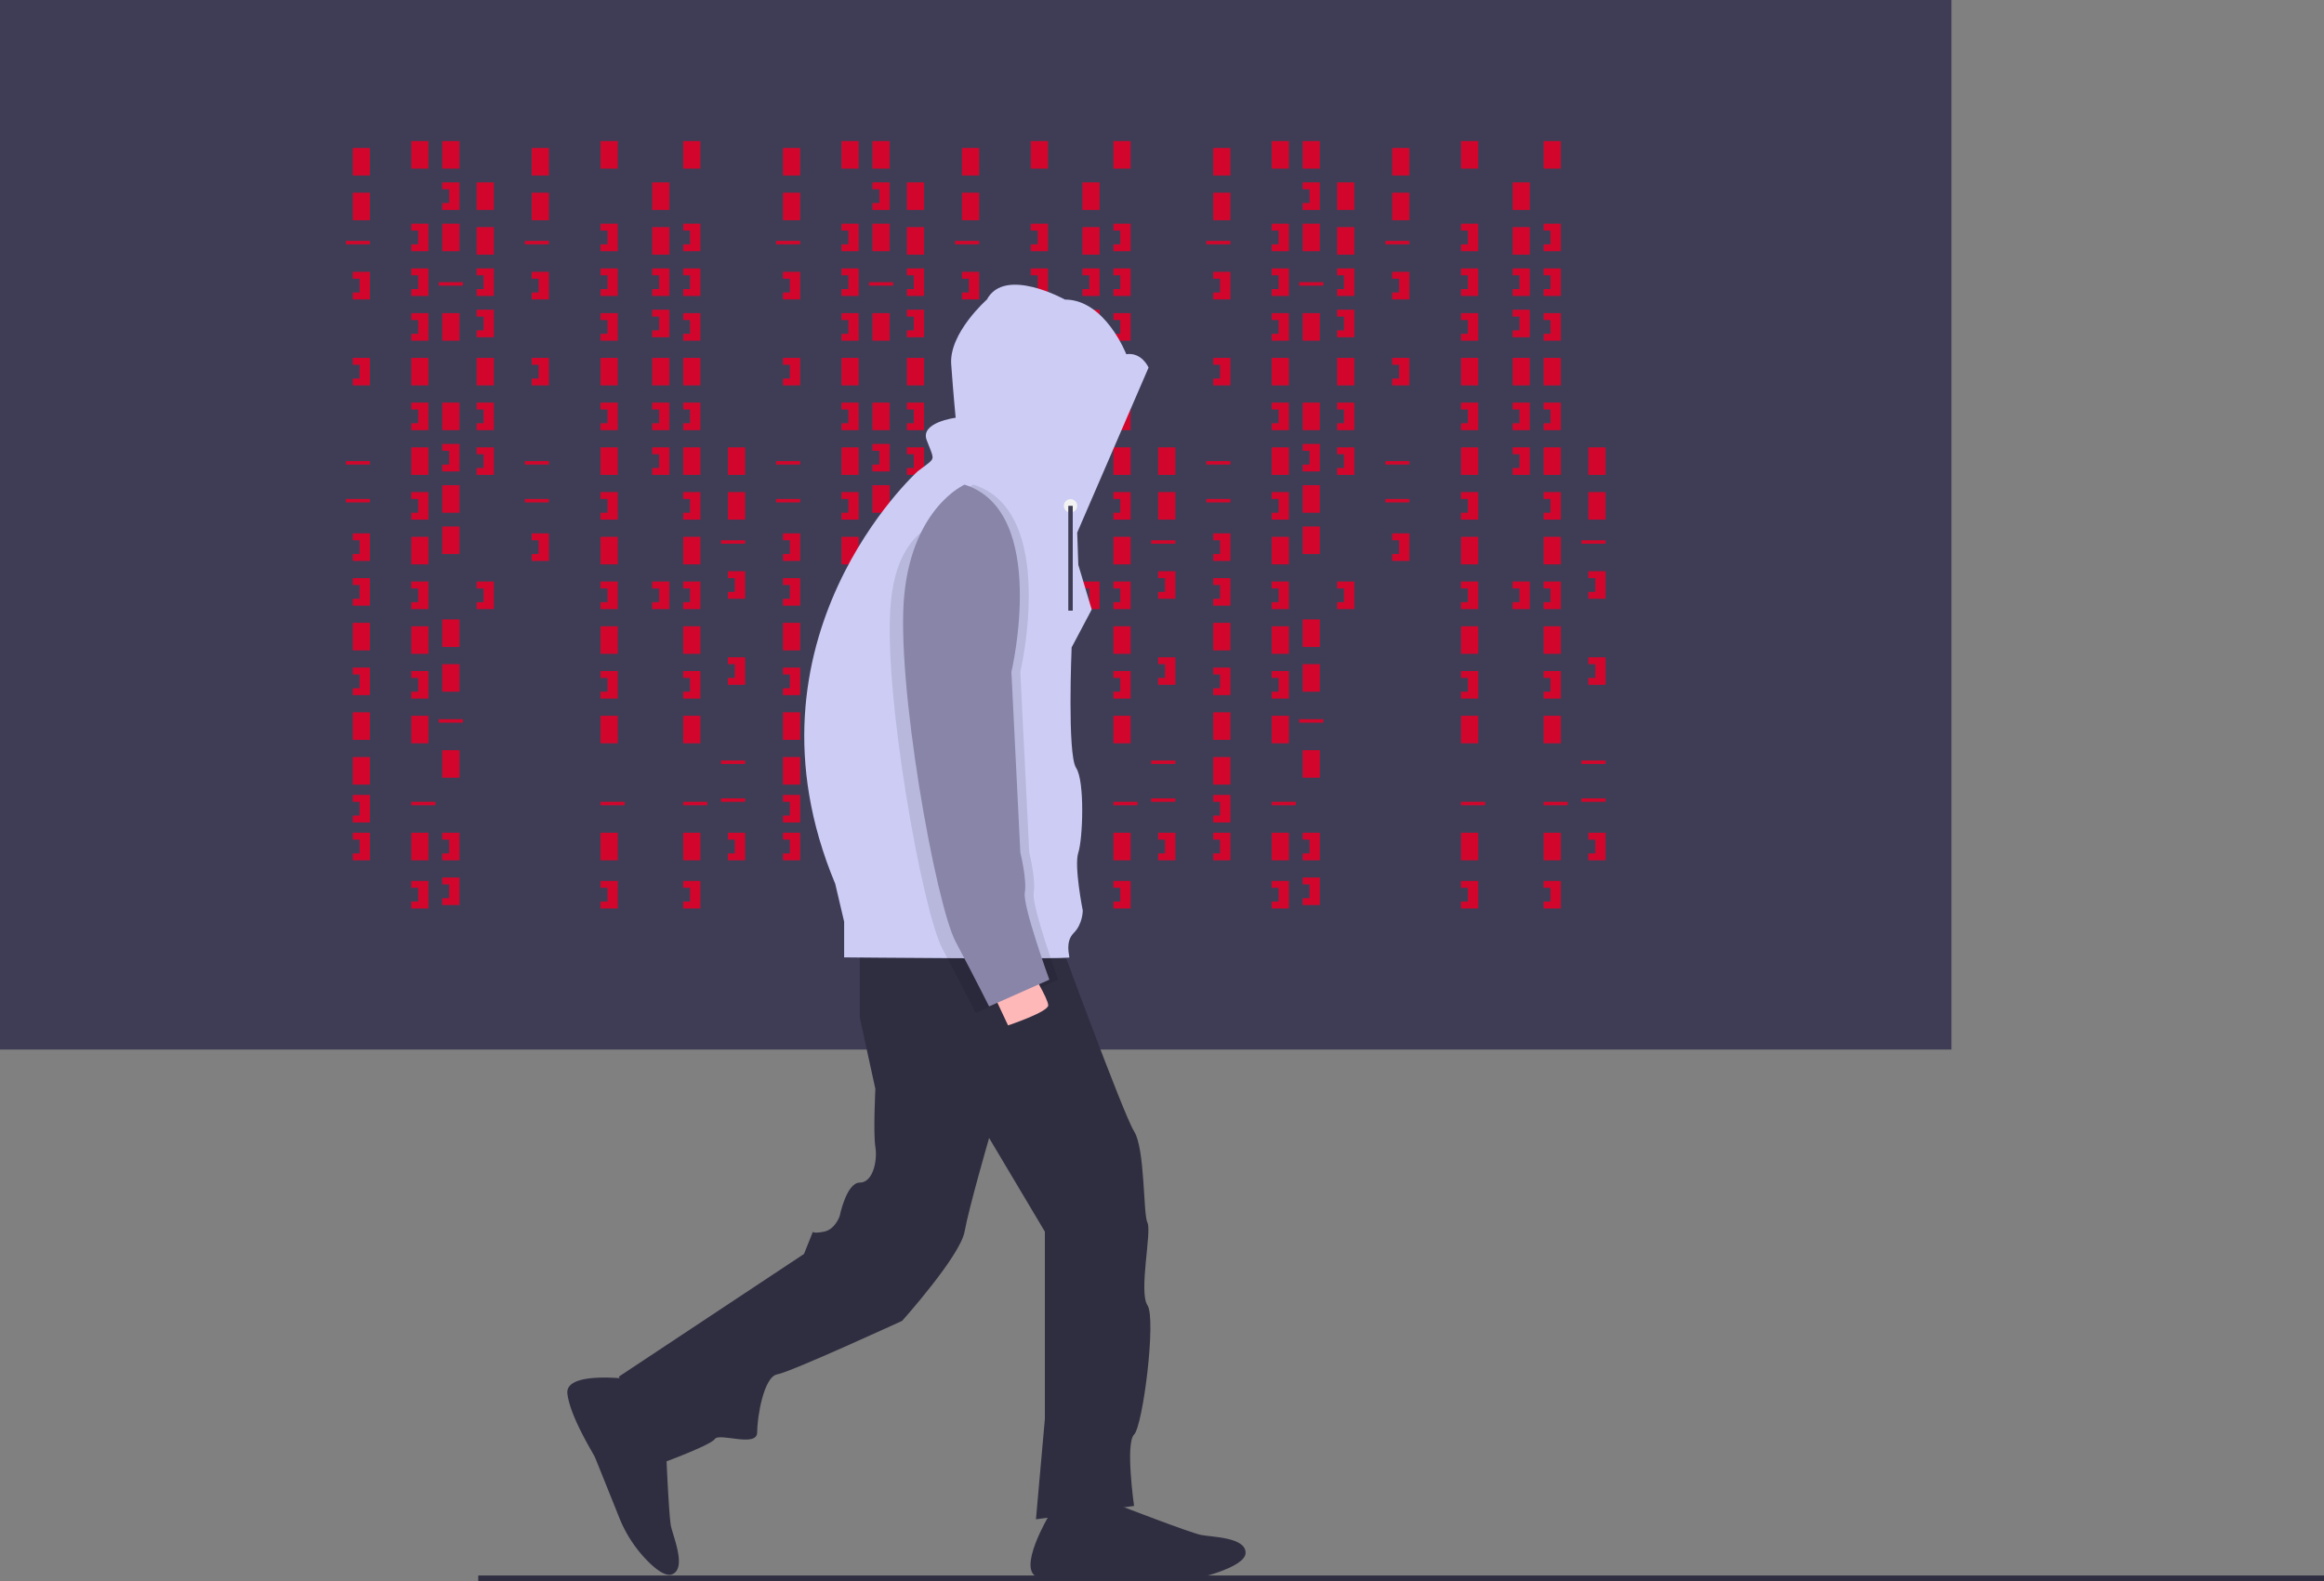 <svg data-name="Layer 1" xmlns="http://www.w3.org/2000/svg" width="1042.039" height="709.089" viewBox="0 0 1042.039 709.089" xmlns:xlink="http://www.w3.org/1999/xlink"><rect x="0" y="0" width="1042.039" height="709.089" fill="#808080" stroke="none"/><title>hacker_mind</title><rect width="875" height="470.679" fill="#3f3d56"/><rect x="158.179" y="66.358" width="7.716" height="12.346" fill="#d2062c"/><rect x="184.414" y="63.272" width="7.716" height="12.346" fill="#d2062c"/><rect x="198.302" y="63.272" width="7.716" height="12.346" fill="#d2062c"/><rect x="198.302" y="100.309" width="7.716" height="12.346" fill="#d2062c"/><rect x="213.735" y="81.79" width="7.716" height="12.346" fill="#d2062c"/><rect x="213.735" y="101.852" width="7.716" height="12.346" fill="#d2062c"/><rect x="198.302" y="140.432" width="7.716" height="12.346" fill="#d2062c"/><rect x="213.735" y="160.494" width="7.716" height="12.346" fill="#d2062c"/><rect x="198.302" y="236.111" width="7.716" height="12.346" fill="#d2062c"/><rect x="184.414" y="160.494" width="7.716" height="12.346" fill="#d2062c"/><rect x="158.179" y="86.42" width="7.716" height="12.346" fill="#d2062c"/><rect x="158.179" y="279.321" width="7.716" height="12.346" fill="#d2062c"/><rect x="158.179" y="319.444" width="7.716" height="12.346" fill="#d2062c"/><rect x="158.179" y="339.506" width="7.716" height="12.346" fill="#d2062c"/><rect x="155.093" y="108.025" width="10.802" height="1.543" fill="#d2062c"/><rect x="196.759" y="126.543" width="10.802" height="1.543" fill="#d2062c"/><rect x="155.093" y="206.79" width="10.802" height="1.543" fill="#d2062c"/><rect x="155.093" y="223.765" width="10.802" height="1.543" fill="#d2062c"/><rect x="196.759" y="322.531" width="10.802" height="1.543" fill="#d2062c"/><rect x="184.414" y="359.568" width="10.802" height="1.543" fill="#d2062c"/><polygon points="158.179 121.914 158.179 125 161.265 125 161.265 131.173 158.179 131.173 158.179 134.259 165.895 134.259 165.895 121.914 158.179 121.914" fill="#d2062c"/><polygon points="184.414 100.309 184.414 103.395 187.5 103.395 187.5 109.568 184.414 109.568 184.414 112.654 192.13 112.654 192.13 100.309 184.414 100.309" fill="#d2062c"/><polygon points="213.735 120.37 213.735 123.457 216.821 123.457 216.821 129.63 213.735 129.63 213.735 132.716 221.451 132.716 221.451 120.37 213.735 120.37" fill="#d2062c"/><polygon points="213.735 180.556 213.735 183.642 216.821 183.642 216.821 189.815 213.735 189.815 213.735 192.901 221.451 192.901 221.451 180.556 213.735 180.556" fill="#d2062c"/><polygon points="213.735 200.617 213.735 203.704 216.821 203.704 216.821 209.877 213.735 209.877 213.735 212.963 221.451 212.963 221.451 200.617 213.735 200.617" fill="#d2062c"/><polygon points="213.735 138.889 213.735 141.975 216.821 141.975 216.821 148.148 213.735 148.148 213.735 151.235 221.451 151.235 221.451 138.889 213.735 138.889" fill="#d2062c"/><polygon points="198.302 81.79 198.302 84.877 201.389 84.877 201.389 91.049 198.302 91.049 198.302 94.136 206.019 94.136 206.019 81.79 198.302 81.79" fill="#d2062c"/><rect x="198.302" y="180.556" width="7.716" height="12.346" fill="#d2062c"/><rect x="198.302" y="217.593" width="7.716" height="12.346" fill="#d2062c"/><polygon points="198.302 199.074 198.302 202.16 201.389 202.16 201.389 208.333 198.302 208.333 198.302 211.42 206.019 211.42 206.019 199.074 198.302 199.074" fill="#d2062c"/><polygon points="184.414 120.37 184.414 123.457 187.5 123.457 187.5 129.63 184.414 129.63 184.414 132.716 192.13 132.716 192.13 120.37 184.414 120.37" fill="#d2062c"/><polygon points="184.414 140.432 184.414 143.519 187.5 143.519 187.5 149.691 184.414 149.691 184.414 152.778 192.13 152.778 192.13 140.432 184.414 140.432" fill="#d2062c"/><rect x="184.414" y="200.617" width="7.716" height="12.346" fill="#d2062c"/><polygon points="184.414 180.556 184.414 183.642 187.5 183.642 187.5 189.815 184.414 189.815 184.414 192.901 192.13 192.901 192.13 180.556 184.414 180.556" fill="#d2062c"/><rect x="184.414" y="240.741" width="7.716" height="12.346" fill="#d2062c"/><polygon points="184.414 220.679 184.414 223.765 187.5 223.765 187.5 229.938 184.414 229.938 184.414 233.025 192.13 233.025 192.13 220.679 184.414 220.679" fill="#d2062c"/><rect x="184.414" y="280.864" width="7.716" height="12.346" fill="#d2062c"/><rect x="198.302" y="277.778" width="7.716" height="12.346" fill="#d2062c"/><polygon points="184.414 260.802 184.414 263.889 187.5 263.889 187.5 270.062 184.414 270.062 184.414 273.148 192.13 273.148 192.13 260.802 184.414 260.802" fill="#d2062c"/><polygon points="213.735 260.802 213.735 263.889 216.821 263.889 216.821 270.062 213.735 270.062 213.735 273.148 221.451 273.148 221.451 260.802 213.735 260.802" fill="#d2062c"/><rect x="292.438" y="81.79" width="7.716" height="12.346" fill="#d2062c"/><rect x="292.438" y="101.852" width="7.716" height="12.346" fill="#d2062c"/><rect x="292.438" y="160.494" width="7.716" height="12.346" fill="#d2062c"/><polygon points="292.438 120.37 292.438 123.457 295.525 123.457 295.525 129.63 292.438 129.63 292.438 132.716 300.154 132.716 300.154 120.37 292.438 120.37" fill="#d2062c"/><polygon points="292.438 180.556 292.438 183.642 295.525 183.642 295.525 189.815 292.438 189.815 292.438 192.901 300.154 192.901 300.154 180.556 292.438 180.556" fill="#d2062c"/><polygon points="292.438 200.617 292.438 203.704 295.525 203.704 295.525 209.877 292.438 209.877 292.438 212.963 300.154 212.963 300.154 200.617 292.438 200.617" fill="#d2062c"/><polygon points="292.438 138.889 292.438 141.975 295.525 141.975 295.525 148.148 292.438 148.148 292.438 151.235 300.154 151.235 300.154 138.889 292.438 138.889" fill="#d2062c"/><polygon points="292.438 260.802 292.438 263.889 295.525 263.889 295.525 270.062 292.438 270.062 292.438 273.148 300.154 273.148 300.154 260.802 292.438 260.802" fill="#d2062c"/><rect x="184.414" y="320.988" width="7.716" height="12.346" fill="#d2062c"/><rect x="198.302" y="297.84" width="7.716" height="12.346" fill="#d2062c"/><rect x="184.414" y="373.457" width="7.716" height="12.346" fill="#d2062c"/><rect x="198.302" y="336.42" width="7.716" height="12.346" fill="#d2062c"/><polygon points="184.414 300.926 184.414 304.012 187.5 304.012 187.5 310.185 184.414 310.185 184.414 313.272 192.13 313.272 192.13 300.926 184.414 300.926" fill="#d2062c"/><polygon points="184.414 395.062 184.414 398.148 187.5 398.148 187.5 404.321 184.414 404.321 184.414 407.407 192.13 407.407 192.13 395.062 184.414 395.062" fill="#d2062c"/><rect x="269.29" y="63.272" width="7.716" height="12.346" fill="#d2062c"/><rect x="269.29" y="160.494" width="7.716" height="12.346" fill="#d2062c"/><rect x="269.29" y="359.568" width="10.802" height="1.543" fill="#d2062c"/><polygon points="269.29 100.309 269.29 103.395 272.377 103.395 272.377 109.568 269.29 109.568 269.29 112.654 277.006 112.654 277.006 100.309 269.29 100.309" fill="#d2062c"/><polygon points="269.29 120.37 269.29 123.457 272.377 123.457 272.377 129.63 269.29 129.63 269.29 132.716 277.006 132.716 277.006 120.37 269.29 120.37" fill="#d2062c"/><polygon points="269.29 140.432 269.29 143.519 272.377 143.519 272.377 149.691 269.29 149.691 269.29 152.778 277.006 152.778 277.006 140.432 269.29 140.432" fill="#d2062c"/><rect x="269.29" y="200.617" width="7.716" height="12.346" fill="#d2062c"/><polygon points="269.29 180.556 269.29 183.642 272.377 183.642 272.377 189.815 269.29 189.815 269.29 192.901 277.006 192.901 277.006 180.556 269.29 180.556" fill="#d2062c"/><rect x="269.29" y="240.741" width="7.716" height="12.346" fill="#d2062c"/><polygon points="269.29 220.679 269.29 223.765 272.377 223.765 272.377 229.938 269.29 229.938 269.29 233.025 277.006 233.025 277.006 220.679 269.29 220.679" fill="#d2062c"/><rect x="269.29" y="280.864" width="7.716" height="12.346" fill="#d2062c"/><polygon points="269.29 260.802 269.29 263.889 272.377 263.889 272.377 270.062 269.29 270.062 269.29 273.148 277.006 273.148 277.006 260.802 269.29 260.802" fill="#d2062c"/><rect x="269.29" y="320.988" width="7.716" height="12.346" fill="#d2062c"/><rect x="269.29" y="373.457" width="7.716" height="12.346" fill="#d2062c"/><polygon points="269.29 300.926 269.29 304.012 272.377 304.012 272.377 310.185 269.29 310.185 269.29 313.272 277.006 313.272 277.006 300.926 269.29 300.926" fill="#d2062c"/><polygon points="269.29 395.062 269.29 398.148 272.377 398.148 272.377 404.321 269.29 404.321 269.29 407.407 277.006 407.407 277.006 395.062 269.29 395.062" fill="#d2062c"/><rect x="306.327" y="63.272" width="7.716" height="12.346" fill="#d2062c"/><rect x="306.327" y="160.494" width="7.716" height="12.346" fill="#d2062c"/><rect x="306.327" y="359.568" width="10.802" height="1.543" fill="#d2062c"/><polygon points="306.327 100.309 306.327 103.395 309.414 103.395 309.414 109.568 306.327 109.568 306.327 112.654 314.043 112.654 314.043 100.309 306.327 100.309" fill="#d2062c"/><polygon points="306.327 120.37 306.327 123.457 309.414 123.457 309.414 129.63 306.327 129.63 306.327 132.716 314.043 132.716 314.043 120.37 306.327 120.37" fill="#d2062c"/><polygon points="306.327 140.432 306.327 143.519 309.414 143.519 309.414 149.691 306.327 149.691 306.327 152.778 314.043 152.778 314.043 140.432 306.327 140.432" fill="#d2062c"/><rect x="306.327" y="200.617" width="7.716" height="12.346" fill="#d2062c"/><polygon points="306.327 180.556 306.327 183.642 309.414 183.642 309.414 189.815 306.327 189.815 306.327 192.901 314.043 192.901 314.043 180.556 306.327 180.556" fill="#d2062c"/><rect x="306.327" y="240.741" width="7.716" height="12.346" fill="#d2062c"/><polygon points="306.327 220.679 306.327 223.765 309.414 223.765 309.414 229.938 306.327 229.938 306.327 233.025 314.043 233.025 314.043 220.679 306.327 220.679" fill="#d2062c"/><rect x="306.327" y="280.864" width="7.716" height="12.346" fill="#d2062c"/><polygon points="306.327 260.802 306.327 263.889 309.414 263.889 309.414 270.062 306.327 270.062 306.327 273.148 314.043 273.148 314.043 260.802 306.327 260.802" fill="#d2062c"/><rect x="306.327" y="320.988" width="7.716" height="12.346" fill="#d2062c"/><rect x="306.327" y="373.457" width="7.716" height="12.346" fill="#d2062c"/><polygon points="306.327 300.926 306.327 304.012 309.414 304.012 309.414 310.185 306.327 310.185 306.327 313.272 314.043 313.272 314.043 300.926 306.327 300.926" fill="#d2062c"/><polygon points="306.327 395.062 306.327 398.148 309.414 398.148 309.414 404.321 306.327 404.321 306.327 407.407 314.043 407.407 314.043 395.062 306.327 395.062" fill="#d2062c"/><polygon points="198.302 373.457 198.302 376.543 201.389 376.543 201.389 382.716 198.302 382.716 198.302 385.802 206.019 385.802 206.019 373.457 198.302 373.457" fill="#d2062c"/><polygon points="198.302 393.519 198.302 396.605 201.389 396.605 201.389 402.778 198.302 402.778 198.302 405.864 206.019 405.864 206.019 393.519 198.302 393.519" fill="#d2062c"/><polygon points="158.179 160.494 158.179 163.58 161.265 163.58 161.265 169.753 158.179 169.753 158.179 172.84 165.895 172.84 165.895 160.494 158.179 160.494" fill="#d2062c"/><polygon points="158.179 239.198 158.179 242.284 161.265 242.284 161.265 248.457 158.179 248.457 158.179 251.543 165.895 251.543 165.895 239.198 158.179 239.198" fill="#d2062c"/><polygon points="158.179 259.259 158.179 262.346 161.265 262.346 161.265 268.519 158.179 268.519 158.179 271.605 165.895 271.605 165.895 259.259 158.179 259.259" fill="#d2062c"/><polygon points="158.179 299.383 158.179 302.469 161.265 302.469 161.265 308.642 158.179 308.642 158.179 311.728 165.895 311.728 165.895 299.383 158.179 299.383" fill="#d2062c"/><polygon points="158.179 356.481 158.179 359.568 161.265 359.568 161.265 365.741 158.179 365.741 158.179 368.827 165.895 368.827 165.895 356.481 158.179 356.481" fill="#d2062c"/><polygon points="158.179 373.457 158.179 376.543 161.265 376.543 161.265 382.716 158.179 382.716 158.179 385.802 165.895 385.802 165.895 373.457 158.179 373.457" fill="#d2062c"/><rect x="238.426" y="66.358" width="7.716" height="12.346" fill="#d2062c"/><rect x="238.426" y="86.42" width="7.716" height="12.346" fill="#d2062c"/><rect x="235.34" y="108.025" width="10.802" height="1.543" fill="#d2062c"/><rect x="235.34" y="206.79" width="10.802" height="1.543" fill="#d2062c"/><rect x="235.34" y="223.765" width="10.802" height="1.543" fill="#d2062c"/><polygon points="238.426 121.914 238.426 125 241.512 125 241.512 131.173 238.426 131.173 238.426 134.259 246.142 134.259 246.142 121.914 238.426 121.914" fill="#d2062c"/><polygon points="238.426 160.494 238.426 163.58 241.512 163.58 241.512 169.753 238.426 169.753 238.426 172.84 246.142 172.84 246.142 160.494 238.426 160.494" fill="#d2062c"/><polygon points="238.426 239.198 238.426 242.284 241.512 242.284 241.512 248.457 238.426 248.457 238.426 251.543 246.142 251.543 246.142 239.198 238.426 239.198" fill="#d2062c"/><rect x="326.389" y="200.617" width="7.716" height="12.346" fill="#d2062c"/><rect x="326.389" y="220.679" width="7.716" height="12.346" fill="#d2062c"/><rect x="323.302" y="242.284" width="10.802" height="1.543" fill="#d2062c"/><rect x="323.302" y="341.049" width="10.802" height="1.543" fill="#d2062c"/><rect x="323.302" y="358.025" width="10.802" height="1.543" fill="#d2062c"/><polygon points="326.389 256.173 326.389 259.259 329.475 259.259 329.475 265.432 326.389 265.432 326.389 268.519 334.105 268.519 334.105 256.173 326.389 256.173" fill="#d2062c"/><polygon points="326.389 294.753 326.389 297.84 329.475 297.84 329.475 304.012 326.389 304.012 326.389 307.099 334.105 307.099 334.105 294.753 326.389 294.753" fill="#d2062c"/><polygon points="326.389 373.457 326.389 376.543 329.475 376.543 329.475 382.716 326.389 382.716 326.389 385.802 334.105 385.802 334.105 373.457 326.389 373.457" fill="#d2062c"/><rect x="351.08" y="66.358" width="7.716" height="12.346" fill="#d2062c"/><rect x="377.315" y="63.272" width="7.716" height="12.346" fill="#d2062c"/><rect x="391.204" y="63.272" width="7.716" height="12.346" fill="#d2062c"/><rect x="391.204" y="100.309" width="7.716" height="12.346" fill="#d2062c"/><rect x="406.636" y="81.79" width="7.716" height="12.346" fill="#d2062c"/><rect x="406.636" y="101.852" width="7.716" height="12.346" fill="#d2062c"/><rect x="391.204" y="140.432" width="7.716" height="12.346" fill="#d2062c"/><rect x="406.636" y="160.494" width="7.716" height="12.346" fill="#d2062c"/><rect x="391.204" y="236.111" width="7.716" height="12.346" fill="#d2062c"/><rect x="377.315" y="160.494" width="7.716" height="12.346" fill="#d2062c"/><rect x="351.08" y="86.42" width="7.716" height="12.346" fill="#d2062c"/><rect x="351.08" y="279.321" width="7.716" height="12.346" fill="#d2062c"/><rect x="351.08" y="319.444" width="7.716" height="12.346" fill="#d2062c"/><rect x="351.08" y="339.506" width="7.716" height="12.346" fill="#d2062c"/><rect x="347.994" y="108.025" width="10.802" height="1.543" fill="#d2062c"/><rect x="389.66" y="126.543" width="10.802" height="1.543" fill="#d2062c"/><rect x="347.994" y="206.79" width="10.802" height="1.543" fill="#d2062c"/><rect x="347.994" y="223.765" width="10.802" height="1.543" fill="#d2062c"/><rect x="389.66" y="322.531" width="10.802" height="1.543" fill="#d2062c"/><rect x="377.315" y="359.568" width="10.802" height="1.543" fill="#d2062c"/><polygon points="351.08 121.914 351.08 125 354.167 125 354.167 131.173 351.08 131.173 351.08 134.259 358.796 134.259 358.796 121.914 351.08 121.914" fill="#d2062c"/><polygon points="377.315 100.309 377.315 103.395 380.401 103.395 380.401 109.568 377.315 109.568 377.315 112.654 385.031 112.654 385.031 100.309 377.315 100.309" fill="#d2062c"/><polygon points="406.636 120.37 406.636 123.457 409.722 123.457 409.722 129.63 406.636 129.63 406.636 132.716 414.352 132.716 414.352 120.37 406.636 120.37" fill="#d2062c"/><polygon points="406.636 180.556 406.636 183.642 409.722 183.642 409.722 189.815 406.636 189.815 406.636 192.901 414.352 192.901 414.352 180.556 406.636 180.556" fill="#d2062c"/><polygon points="406.636 200.617 406.636 203.704 409.722 203.704 409.722 209.877 406.636 209.877 406.636 212.963 414.352 212.963 414.352 200.617 406.636 200.617" fill="#d2062c"/><polygon points="406.636 138.889 406.636 141.975 409.722 141.975 409.722 148.148 406.636 148.148 406.636 151.235 414.352 151.235 414.352 138.889 406.636 138.889" fill="#d2062c"/><polygon points="391.204 81.79 391.204 84.877 394.29 84.877 394.29 91.049 391.204 91.049 391.204 94.136 398.92 94.136 398.92 81.79 391.204 81.79" fill="#d2062c"/><rect x="391.204" y="180.556" width="7.716" height="12.346" fill="#d2062c"/><rect x="391.204" y="217.593" width="7.716" height="12.346" fill="#d2062c"/><polygon points="391.204 199.074 391.204 202.16 394.29 202.16 394.29 208.333 391.204 208.333 391.204 211.42 398.92 211.42 398.92 199.074 391.204 199.074" fill="#d2062c"/><polygon points="377.315 120.37 377.315 123.457 380.401 123.457 380.401 129.63 377.315 129.63 377.315 132.716 385.031 132.716 385.031 120.37 377.315 120.37" fill="#d2062c"/><polygon points="377.315 140.432 377.315 143.519 380.401 143.519 380.401 149.691 377.315 149.691 377.315 152.778 385.031 152.778 385.031 140.432 377.315 140.432" fill="#d2062c"/><rect x="377.315" y="200.617" width="7.716" height="12.346" fill="#d2062c"/><polygon points="377.315 180.556 377.315 183.642 380.401 183.642 380.401 189.815 377.315 189.815 377.315 192.901 385.031 192.901 385.031 180.556 377.315 180.556" fill="#d2062c"/><rect x="377.315" y="240.741" width="7.716" height="12.346" fill="#d2062c"/><polygon points="377.315 220.679 377.315 223.765 380.401 223.765 380.401 229.938 377.315 229.938 377.315 233.025 385.031 233.025 385.031 220.679 377.315 220.679" fill="#d2062c"/><rect x="377.315" y="280.864" width="7.716" height="12.346" fill="#d2062c"/><rect x="391.204" y="277.778" width="7.716" height="12.346" fill="#d2062c"/><polygon points="377.315 260.802 377.315 263.889 380.401 263.889 380.401 270.062 377.315 270.062 377.315 273.148 385.031 273.148 385.031 260.802 377.315 260.802" fill="#d2062c"/><polygon points="406.636 260.802 406.636 263.889 409.722 263.889 409.722 270.062 406.636 270.062 406.636 273.148 414.352 273.148 414.352 260.802 406.636 260.802" fill="#d2062c"/><rect x="485.34" y="81.79" width="7.716" height="12.346" fill="#d2062c"/><rect x="485.34" y="101.852" width="7.716" height="12.346" fill="#d2062c"/><rect x="485.34" y="160.494" width="7.716" height="12.346" fill="#d2062c"/><polygon points="485.34 120.37 485.34 123.457 488.426 123.457 488.426 129.63 485.34 129.63 485.34 132.716 493.056 132.716 493.056 120.37 485.34 120.37" fill="#d2062c"/><polygon points="485.34 180.556 485.34 183.642 488.426 183.642 488.426 189.815 485.34 189.815 485.34 192.901 493.056 192.901 493.056 180.556 485.34 180.556" fill="#d2062c"/><polygon points="485.34 200.617 485.34 203.704 488.426 203.704 488.426 209.877 485.34 209.877 485.34 212.963 493.056 212.963 493.056 200.617 485.34 200.617" fill="#d2062c"/><polygon points="485.34 138.889 485.34 141.975 488.426 141.975 488.426 148.148 485.34 148.148 485.34 151.235 493.056 151.235 493.056 138.889 485.34 138.889" fill="#d2062c"/><polygon points="485.34 260.802 485.34 263.889 488.426 263.889 488.426 270.062 485.34 270.062 485.34 273.148 493.056 273.148 493.056 260.802 485.34 260.802" fill="#d2062c"/><rect x="377.315" y="320.988" width="7.716" height="12.346" fill="#d2062c"/><rect x="391.204" y="297.84" width="7.716" height="12.346" fill="#d2062c"/><rect x="377.315" y="373.457" width="7.716" height="12.346" fill="#d2062c"/><rect x="391.204" y="336.42" width="7.716" height="12.346" fill="#d2062c"/><polygon points="377.315 300.926 377.315 304.012 380.401 304.012 380.401 310.185 377.315 310.185 377.315 313.272 385.031 313.272 385.031 300.926 377.315 300.926" fill="#d2062c"/><polygon points="377.315 395.062 377.315 398.148 380.401 398.148 380.401 404.321 377.315 404.321 377.315 407.407 385.031 407.407 385.031 395.062 377.315 395.062" fill="#d2062c"/><rect x="462.191" y="63.272" width="7.716" height="12.346" fill="#d2062c"/><rect x="462.191" y="160.494" width="7.716" height="12.346" fill="#d2062c"/><rect x="462.191" y="359.568" width="10.802" height="1.543" fill="#d2062c"/><polygon points="462.191 100.309 462.191 103.395 465.278 103.395 465.278 109.568 462.191 109.568 462.191 112.654 469.907 112.654 469.907 100.309 462.191 100.309" fill="#d2062c"/><polygon points="462.191 120.37 462.191 123.457 465.278 123.457 465.278 129.63 462.191 129.63 462.191 132.716 469.907 132.716 469.907 120.37 462.191 120.37" fill="#d2062c"/><polygon points="462.191 140.432 462.191 143.519 465.278 143.519 465.278 149.691 462.191 149.691 462.191 152.778 469.907 152.778 469.907 140.432 462.191 140.432" fill="#d2062c"/><rect x="462.191" y="200.617" width="7.716" height="12.346" fill="#d2062c"/><polygon points="462.191 180.556 462.191 183.642 465.278 183.642 465.278 189.815 462.191 189.815 462.191 192.901 469.907 192.901 469.907 180.556 462.191 180.556" fill="#d2062c"/><rect x="462.191" y="240.741" width="7.716" height="12.346" fill="#d2062c"/><polygon points="462.191 220.679 462.191 223.765 465.278 223.765 465.278 229.938 462.191 229.938 462.191 233.025 469.907 233.025 469.907 220.679 462.191 220.679" fill="#d2062c"/><rect x="462.191" y="280.864" width="7.716" height="12.346" fill="#d2062c"/><polygon points="462.191 260.802 462.191 263.889 465.278 263.889 465.278 270.062 462.191 270.062 462.191 273.148 469.907 273.148 469.907 260.802 462.191 260.802" fill="#d2062c"/><rect x="462.191" y="320.988" width="7.716" height="12.346" fill="#d2062c"/><rect x="462.191" y="373.457" width="7.716" height="12.346" fill="#d2062c"/><polygon points="462.191 300.926 462.191 304.012 465.278 304.012 465.278 310.185 462.191 310.185 462.191 313.272 469.907 313.272 469.907 300.926 462.191 300.926" fill="#d2062c"/><polygon points="462.191 395.062 462.191 398.148 465.278 398.148 465.278 404.321 462.191 404.321 462.191 407.407 469.907 407.407 469.907 395.062 462.191 395.062" fill="#d2062c"/><rect x="499.228" y="63.272" width="7.716" height="12.346" fill="#d2062c"/><rect x="499.228" y="160.494" width="7.716" height="12.346" fill="#d2062c"/><rect x="499.228" y="359.568" width="10.802" height="1.543" fill="#d2062c"/><polygon points="499.228 100.309 499.228 103.395 502.315 103.395 502.315 109.568 499.228 109.568 499.228 112.654 506.944 112.654 506.944 100.309 499.228 100.309" fill="#d2062c"/><polygon points="499.228 120.37 499.228 123.457 502.315 123.457 502.315 129.63 499.228 129.63 499.228 132.716 506.944 132.716 506.944 120.37 499.228 120.37" fill="#d2062c"/><polygon points="499.228 140.432 499.228 143.519 502.315 143.519 502.315 149.691 499.228 149.691 499.228 152.778 506.944 152.778 506.944 140.432 499.228 140.432" fill="#d2062c"/><rect x="499.228" y="200.617" width="7.716" height="12.346" fill="#d2062c"/><polygon points="499.228 180.556 499.228 183.642 502.315 183.642 502.315 189.815 499.228 189.815 499.228 192.901 506.944 192.901 506.944 180.556 499.228 180.556" fill="#d2062c"/><rect x="499.228" y="240.741" width="7.716" height="12.346" fill="#d2062c"/><polygon points="499.228 220.679 499.228 223.765 502.315 223.765 502.315 229.938 499.228 229.938 499.228 233.025 506.944 233.025 506.944 220.679 499.228 220.679" fill="#d2062c"/><rect x="499.228" y="280.864" width="7.716" height="12.346" fill="#d2062c"/><polygon points="499.228 260.802 499.228 263.889 502.315 263.889 502.315 270.062 499.228 270.062 499.228 273.148 506.944 273.148 506.944 260.802 499.228 260.802" fill="#d2062c"/><rect x="499.228" y="320.988" width="7.716" height="12.346" fill="#d2062c"/><rect x="499.228" y="373.457" width="7.716" height="12.346" fill="#d2062c"/><polygon points="499.228 300.926 499.228 304.012 502.315 304.012 502.315 310.185 499.228 310.185 499.228 313.272 506.944 313.272 506.944 300.926 499.228 300.926" fill="#d2062c"/><polygon points="499.228 395.062 499.228 398.148 502.315 398.148 502.315 404.321 499.228 404.321 499.228 407.407 506.944 407.407 506.944 395.062 499.228 395.062" fill="#d2062c"/><polygon points="391.204 373.457 391.204 376.543 394.29 376.543 394.29 382.716 391.204 382.716 391.204 385.802 398.92 385.802 398.92 373.457 391.204 373.457" fill="#d2062c"/><polygon points="391.204 393.519 391.204 396.605 394.29 396.605 394.29 402.778 391.204 402.778 391.204 405.864 398.92 405.864 398.92 393.519 391.204 393.519" fill="#d2062c"/><polygon points="351.08 160.494 351.08 163.58 354.167 163.58 354.167 169.753 351.08 169.753 351.08 172.84 358.796 172.84 358.796 160.494 351.08 160.494" fill="#d2062c"/><polygon points="351.08 239.198 351.08 242.284 354.167 242.284 354.167 248.457 351.08 248.457 351.08 251.543 358.796 251.543 358.796 239.198 351.08 239.198" fill="#d2062c"/><polygon points="351.08 259.259 351.08 262.346 354.167 262.346 354.167 268.519 351.08 268.519 351.08 271.605 358.796 271.605 358.796 259.259 351.08 259.259" fill="#d2062c"/><polygon points="351.08 299.383 351.08 302.469 354.167 302.469 354.167 308.642 351.08 308.642 351.08 311.728 358.796 311.728 358.796 299.383 351.08 299.383" fill="#d2062c"/><polygon points="351.08 356.481 351.08 359.568 354.167 359.568 354.167 365.741 351.08 365.741 351.08 368.827 358.796 368.827 358.796 356.481 351.08 356.481" fill="#d2062c"/><polygon points="351.08 373.457 351.08 376.543 354.167 376.543 354.167 382.716 351.08 382.716 351.08 385.802 358.796 385.802 358.796 373.457 351.08 373.457" fill="#d2062c"/><rect x="431.327" y="66.358" width="7.716" height="12.346" fill="#d2062c"/><rect x="431.327" y="86.42" width="7.716" height="12.346" fill="#d2062c"/><rect x="428.241" y="108.025" width="10.802" height="1.543" fill="#d2062c"/><rect x="428.241" y="206.79" width="10.802" height="1.543" fill="#d2062c"/><rect x="428.241" y="223.765" width="10.802" height="1.543" fill="#d2062c"/><polygon points="431.327 121.914 431.327 125 434.414 125 434.414 131.173 431.327 131.173 431.327 134.259 439.043 134.259 439.043 121.914 431.327 121.914" fill="#d2062c"/><polygon points="431.327 160.494 431.327 163.58 434.414 163.58 434.414 169.753 431.327 169.753 431.327 172.84 439.043 172.84 439.043 160.494 431.327 160.494" fill="#d2062c"/><polygon points="431.327 239.198 431.327 242.284 434.414 242.284 434.414 248.457 431.327 248.457 431.327 251.543 439.043 251.543 439.043 239.198 431.327 239.198" fill="#d2062c"/><rect x="519.29" y="200.617" width="7.716" height="12.346" fill="#d2062c"/><rect x="519.29" y="220.679" width="7.716" height="12.346" fill="#d2062c"/><rect x="516.204" y="242.284" width="10.802" height="1.543" fill="#d2062c"/><rect x="516.204" y="341.049" width="10.802" height="1.543" fill="#d2062c"/><rect x="516.204" y="358.025" width="10.802" height="1.543" fill="#d2062c"/><polygon points="519.29 256.173 519.29 259.259 522.377 259.259 522.377 265.432 519.29 265.432 519.29 268.519 527.006 268.519 527.006 256.173 519.29 256.173" fill="#d2062c"/><polygon points="519.29 294.753 519.29 297.84 522.377 297.84 522.377 304.012 519.29 304.012 519.29 307.099 527.006 307.099 527.006 294.753 519.29 294.753" fill="#d2062c"/><polygon points="519.29 373.457 519.29 376.543 522.377 376.543 522.377 382.716 519.29 382.716 519.29 385.802 527.006 385.802 527.006 373.457 519.29 373.457" fill="#d2062c"/><rect x="543.981" y="66.358" width="7.716" height="12.346" fill="#d2062c"/><rect x="570.216" y="63.272" width="7.716" height="12.346" fill="#d2062c"/><rect x="584.105" y="63.272" width="7.716" height="12.346" fill="#d2062c"/><rect x="584.105" y="100.309" width="7.716" height="12.346" fill="#d2062c"/><rect x="599.537" y="81.79" width="7.716" height="12.346" fill="#d2062c"/><rect x="599.537" y="101.852" width="7.716" height="12.346" fill="#d2062c"/><rect x="584.105" y="140.432" width="7.716" height="12.346" fill="#d2062c"/><rect x="599.537" y="160.494" width="7.716" height="12.346" fill="#d2062c"/><rect x="584.105" y="236.111" width="7.716" height="12.346" fill="#d2062c"/><rect x="570.216" y="160.494" width="7.716" height="12.346" fill="#d2062c"/><rect x="543.981" y="86.42" width="7.716" height="12.346" fill="#d2062c"/><rect x="543.981" y="279.321" width="7.716" height="12.346" fill="#d2062c"/><rect x="543.981" y="319.444" width="7.716" height="12.346" fill="#d2062c"/><rect x="543.981" y="339.506" width="7.716" height="12.346" fill="#d2062c"/><rect x="540.895" y="108.025" width="10.802" height="1.543" fill="#d2062c"/><rect x="582.562" y="126.543" width="10.802" height="1.543" fill="#d2062c"/><rect x="540.895" y="206.79" width="10.802" height="1.543" fill="#d2062c"/><rect x="540.895" y="223.765" width="10.802" height="1.543" fill="#d2062c"/><rect x="582.562" y="322.531" width="10.802" height="1.543" fill="#d2062c"/><rect x="570.216" y="359.568" width="10.802" height="1.543" fill="#d2062c"/><polygon points="543.981 121.914 543.981 125 547.068 125 547.068 131.173 543.981 131.173 543.981 134.259 551.698 134.259 551.698 121.914 543.981 121.914" fill="#d2062c"/><polygon points="570.216 100.309 570.216 103.395 573.302 103.395 573.302 109.568 570.216 109.568 570.216 112.654 577.932 112.654 577.932 100.309 570.216 100.309" fill="#d2062c"/><polygon points="599.537 120.37 599.537 123.457 602.623 123.457 602.623 129.63 599.537 129.63 599.537 132.716 607.253 132.716 607.253 120.37 599.537 120.37" fill="#d2062c"/><polygon points="599.537 180.556 599.537 183.642 602.623 183.642 602.623 189.815 599.537 189.815 599.537 192.901 607.253 192.901 607.253 180.556 599.537 180.556" fill="#d2062c"/><polygon points="599.537 200.617 599.537 203.704 602.623 203.704 602.623 209.877 599.537 209.877 599.537 212.963 607.253 212.963 607.253 200.617 599.537 200.617" fill="#d2062c"/><polygon points="599.537 138.889 599.537 141.975 602.623 141.975 602.623 148.148 599.537 148.148 599.537 151.235 607.253 151.235 607.253 138.889 599.537 138.889" fill="#d2062c"/><polygon points="584.105 81.79 584.105 84.877 587.191 84.877 587.191 91.049 584.105 91.049 584.105 94.136 591.821 94.136 591.821 81.79 584.105 81.79" fill="#d2062c"/><rect x="584.105" y="180.556" width="7.716" height="12.346" fill="#d2062c"/><rect x="584.105" y="217.593" width="7.716" height="12.346" fill="#d2062c"/><polygon points="584.105 199.074 584.105 202.16 587.191 202.16 587.191 208.333 584.105 208.333 584.105 211.42 591.821 211.42 591.821 199.074 584.105 199.074" fill="#d2062c"/><polygon points="570.216 120.37 570.216 123.457 573.302 123.457 573.302 129.63 570.216 129.63 570.216 132.716 577.932 132.716 577.932 120.37 570.216 120.37" fill="#d2062c"/><polygon points="570.216 140.432 570.216 143.519 573.302 143.519 573.302 149.691 570.216 149.691 570.216 152.778 577.932 152.778 577.932 140.432 570.216 140.432" fill="#d2062c"/><rect x="570.216" y="200.617" width="7.716" height="12.346" fill="#d2062c"/><polygon points="570.216 180.556 570.216 183.642 573.302 183.642 573.302 189.815 570.216 189.815 570.216 192.901 577.932 192.901 577.932 180.556 570.216 180.556" fill="#d2062c"/><rect x="570.216" y="240.741" width="7.716" height="12.346" fill="#d2062c"/><polygon points="570.216 220.679 570.216 223.765 573.302 223.765 573.302 229.938 570.216 229.938 570.216 233.025 577.932 233.025 577.932 220.679 570.216 220.679" fill="#d2062c"/><rect x="570.216" y="280.864" width="7.716" height="12.346" fill="#d2062c"/><rect x="584.105" y="277.778" width="7.716" height="12.346" fill="#d2062c"/><polygon points="570.216 260.802 570.216 263.889 573.302 263.889 573.302 270.062 570.216 270.062 570.216 273.148 577.932 273.148 577.932 260.802 570.216 260.802" fill="#d2062c"/><polygon points="599.537 260.802 599.537 263.889 602.623 263.889 602.623 270.062 599.537 270.062 599.537 273.148 607.253 273.148 607.253 260.802 599.537 260.802" fill="#d2062c"/><rect x="678.241" y="81.79" width="7.716" height="12.346" fill="#d2062c"/><rect x="678.241" y="101.852" width="7.716" height="12.346" fill="#d2062c"/><rect x="678.241" y="160.494" width="7.716" height="12.346" fill="#d2062c"/><polygon points="678.241 120.37 678.241 123.457 681.327 123.457 681.327 129.63 678.241 129.63 678.241 132.716 685.957 132.716 685.957 120.37 678.241 120.37" fill="#d2062c"/><polygon points="678.241 180.556 678.241 183.642 681.327 183.642 681.327 189.815 678.241 189.815 678.241 192.901 685.957 192.901 685.957 180.556 678.241 180.556" fill="#d2062c"/><polygon points="678.241 200.617 678.241 203.704 681.327 203.704 681.327 209.877 678.241 209.877 678.241 212.963 685.957 212.963 685.957 200.617 678.241 200.617" fill="#d2062c"/><polygon points="678.241 138.889 678.241 141.975 681.327 141.975 681.327 148.148 678.241 148.148 678.241 151.235 685.957 151.235 685.957 138.889 678.241 138.889" fill="#d2062c"/><polygon points="678.241 260.802 678.241 263.889 681.327 263.889 681.327 270.062 678.241 270.062 678.241 273.148 685.957 273.148 685.957 260.802 678.241 260.802" fill="#d2062c"/><rect x="570.216" y="320.988" width="7.716" height="12.346" fill="#d2062c"/><rect x="584.105" y="297.84" width="7.716" height="12.346" fill="#d2062c"/><rect x="570.216" y="373.457" width="7.716" height="12.346" fill="#d2062c"/><rect x="584.105" y="336.42" width="7.716" height="12.346" fill="#d2062c"/><polygon points="570.216 300.926 570.216 304.012 573.302 304.012 573.302 310.185 570.216 310.185 570.216 313.272 577.932 313.272 577.932 300.926 570.216 300.926" fill="#d2062c"/><polygon points="570.216 395.062 570.216 398.148 573.302 398.148 573.302 404.321 570.216 404.321 570.216 407.407 577.932 407.407 577.932 395.062 570.216 395.062" fill="#d2062c"/><rect x="655.093" y="63.272" width="7.716" height="12.346" fill="#d2062c"/><rect x="655.093" y="160.494" width="7.716" height="12.346" fill="#d2062c"/><rect x="655.093" y="359.568" width="10.802" height="1.543" fill="#d2062c"/><polygon points="655.093 100.309 655.093 103.395 658.179 103.395 658.179 109.568 655.093 109.568 655.093 112.654 662.809 112.654 662.809 100.309 655.093 100.309" fill="#d2062c"/><polygon points="655.093 120.37 655.093 123.457 658.179 123.457 658.179 129.63 655.093 129.63 655.093 132.716 662.809 132.716 662.809 120.37 655.093 120.37" fill="#d2062c"/><polygon points="655.093 140.432 655.093 143.519 658.179 143.519 658.179 149.691 655.093 149.691 655.093 152.778 662.809 152.778 662.809 140.432 655.093 140.432" fill="#d2062c"/><rect x="655.093" y="200.617" width="7.716" height="12.346" fill="#d2062c"/><polygon points="655.093 180.556 655.093 183.642 658.179 183.642 658.179 189.815 655.093 189.815 655.093 192.901 662.809 192.901 662.809 180.556 655.093 180.556" fill="#d2062c"/><rect x="655.093" y="240.741" width="7.716" height="12.346" fill="#d2062c"/><polygon points="655.093 220.679 655.093 223.765 658.179 223.765 658.179 229.938 655.093 229.938 655.093 233.025 662.809 233.025 662.809 220.679 655.093 220.679" fill="#d2062c"/><rect x="655.093" y="280.864" width="7.716" height="12.346" fill="#d2062c"/><polygon points="655.093 260.802 655.093 263.889 658.179 263.889 658.179 270.062 655.093 270.062 655.093 273.148 662.809 273.148 662.809 260.802 655.093 260.802" fill="#d2062c"/><rect x="655.093" y="320.988" width="7.716" height="12.346" fill="#d2062c"/><rect x="655.093" y="373.457" width="7.716" height="12.346" fill="#d2062c"/><polygon points="655.093 300.926 655.093 304.012 658.179 304.012 658.179 310.185 655.093 310.185 655.093 313.272 662.809 313.272 662.809 300.926 655.093 300.926" fill="#d2062c"/><polygon points="655.093 395.062 655.093 398.148 658.179 398.148 658.179 404.321 655.093 404.321 655.093 407.407 662.809 407.407 662.809 395.062 655.093 395.062" fill="#d2062c"/><rect x="692.13" y="63.272" width="7.716" height="12.346" fill="#d2062c"/><rect x="692.13" y="160.494" width="7.716" height="12.346" fill="#d2062c"/><rect x="692.13" y="359.568" width="10.802" height="1.543" fill="#d2062c"/><polygon points="692.13 100.309 692.13 103.395 695.216 103.395 695.216 109.568 692.13 109.568 692.13 112.654 699.846 112.654 699.846 100.309 692.13 100.309" fill="#d2062c"/><polygon points="692.13 120.37 692.13 123.457 695.216 123.457 695.216 129.63 692.13 129.63 692.13 132.716 699.846 132.716 699.846 120.37 692.13 120.37" fill="#d2062c"/><polygon points="692.13 140.432 692.13 143.519 695.216 143.519 695.216 149.691 692.13 149.691 692.13 152.778 699.846 152.778 699.846 140.432 692.13 140.432" fill="#d2062c"/><rect x="692.13" y="200.617" width="7.716" height="12.346" fill="#d2062c"/><polygon points="692.13 180.556 692.13 183.642 695.216 183.642 695.216 189.815 692.13 189.815 692.13 192.901 699.846 192.901 699.846 180.556 692.13 180.556" fill="#d2062c"/><rect x="692.13" y="240.741" width="7.716" height="12.346" fill="#d2062c"/><polygon points="692.13 220.679 692.13 223.765 695.216 223.765 695.216 229.938 692.13 229.938 692.13 233.025 699.846 233.025 699.846 220.679 692.13 220.679" fill="#d2062c"/><rect x="692.13" y="280.864" width="7.716" height="12.346" fill="#d2062c"/><polygon points="692.13 260.802 692.13 263.889 695.216 263.889 695.216 270.062 692.13 270.062 692.13 273.148 699.846 273.148 699.846 260.802 692.13 260.802" fill="#d2062c"/><rect x="692.13" y="320.988" width="7.716" height="12.346" fill="#d2062c"/><rect x="692.13" y="373.457" width="7.716" height="12.346" fill="#d2062c"/><polygon points="692.13 300.926 692.13 304.012 695.216 304.012 695.216 310.185 692.13 310.185 692.13 313.272 699.846 313.272 699.846 300.926 692.13 300.926" fill="#d2062c"/><polygon points="692.13 395.062 692.13 398.148 695.216 398.148 695.216 404.321 692.13 404.321 692.13 407.407 699.846 407.407 699.846 395.062 692.13 395.062" fill="#d2062c"/><polygon points="584.105 373.457 584.105 376.543 587.191 376.543 587.191 382.716 584.105 382.716 584.105 385.802 591.821 385.802 591.821 373.457 584.105 373.457" fill="#d2062c"/><polygon points="584.105 393.519 584.105 396.605 587.191 396.605 587.191 402.778 584.105 402.778 584.105 405.864 591.821 405.864 591.821 393.519 584.105 393.519" fill="#d2062c"/><polygon points="543.981 160.494 543.981 163.58 547.068 163.58 547.068 169.753 543.981 169.753 543.981 172.84 551.698 172.84 551.698 160.494 543.981 160.494" fill="#d2062c"/><polygon points="543.981 239.198 543.981 242.284 547.068 242.284 547.068 248.457 543.981 248.457 543.981 251.543 551.698 251.543 551.698 239.198 543.981 239.198" fill="#d2062c"/><polygon points="543.981 259.259 543.981 262.346 547.068 262.346 547.068 268.519 543.981 268.519 543.981 271.605 551.698 271.605 551.698 259.259 543.981 259.259" fill="#d2062c"/><polygon points="543.981 299.383 543.981 302.469 547.068 302.469 547.068 308.642 543.981 308.642 543.981 311.728 551.698 311.728 551.698 299.383 543.981 299.383" fill="#d2062c"/><polygon points="543.981 356.481 543.981 359.568 547.068 359.568 547.068 365.741 543.981 365.741 543.981 368.827 551.698 368.827 551.698 356.481 543.981 356.481" fill="#d2062c"/><polygon points="543.981 373.457 543.981 376.543 547.068 376.543 547.068 382.716 543.981 382.716 543.981 385.802 551.698 385.802 551.698 373.457 543.981 373.457" fill="#d2062c"/><rect x="624.228" y="66.358" width="7.716" height="12.346" fill="#d2062c"/><rect x="624.228" y="86.42" width="7.716" height="12.346" fill="#d2062c"/><rect x="621.142" y="108.025" width="10.802" height="1.543" fill="#d2062c"/><rect x="621.142" y="206.79" width="10.802" height="1.543" fill="#d2062c"/><rect x="621.142" y="223.765" width="10.802" height="1.543" fill="#d2062c"/><polygon points="624.228 121.914 624.228 125 627.315 125 627.315 131.173 624.228 131.173 624.228 134.259 631.944 134.259 631.944 121.914 624.228 121.914" fill="#d2062c"/><polygon points="624.228 160.494 624.228 163.58 627.315 163.58 627.315 169.753 624.228 169.753 624.228 172.84 631.944 172.84 631.944 160.494 624.228 160.494" fill="#d2062c"/><polygon points="624.228 239.198 624.228 242.284 627.315 242.284 627.315 248.457 624.228 248.457 624.228 251.543 631.944 251.543 631.944 239.198 624.228 239.198" fill="#d2062c"/><rect x="712.191" y="200.617" width="7.716" height="12.346" fill="#d2062c"/><rect x="712.191" y="220.679" width="7.716" height="12.346" fill="#d2062c"/><rect x="709.105" y="242.284" width="10.802" height="1.543" fill="#d2062c"/><rect x="709.105" y="341.049" width="10.802" height="1.543" fill="#d2062c"/><rect x="709.105" y="358.025" width="10.802" height="1.543" fill="#d2062c"/><polygon points="712.191 256.173 712.191 259.259 715.278 259.259 715.278 265.432 712.191 265.432 712.191 268.519 719.907 268.519 719.907 256.173 712.191 256.173" fill="#d2062c"/><polygon points="712.191 294.753 712.191 297.84 715.278 297.84 715.278 304.012 712.191 304.012 712.191 307.099 719.907 307.099 719.907 294.753 712.191 294.753" fill="#d2062c"/><polygon points="712.191 373.457 712.191 376.543 715.278 376.543 715.278 382.716 712.191 382.716 712.191 385.802 719.907 385.802 719.907 373.457 712.191 373.457" fill="#d2062c"/><rect x="214.435" y="706.534" width="827.604" height="2.554" fill="#2f2e41"/><path d="M464.48,499.795v52l7,32s-1,20,0,26-1,16-7,16-9,15-9,15-2,6-7,7-5,0-5,0l-4,10-83,55,16,40s25-9,27-12,19,4,19-3,3-25,9-26,56-24,56-24,26-29,28-40,11-42,11-42l25,42v84l-4,45,44-6s-4-28,0-32,10-52,6-58,2-33,0-37-1-33-6-41-35-90-35-90Z" transform="translate(-78.98 -95.456)" fill="#2f2e41"/><path d="M549.48,774.795s-15,25-5,28,29,0,31,0,38,1,38,1,24-5,24-12-15-7-20-8-36-13-36-13Z" transform="translate(-78.98 -95.456)" fill="#2f2e41"/><path d="M361.073,713.923s-28.902-3.827-27.681,6.541,11.527,26.611,12.322,28.446c.538,1.243,6.854,16.978,10.875,27.006a58.476,58.476,0,0,0,12.835,19.652c3.931,3.929,8.216,7.079,11.026,5.862,6.423-2.782.461-16.547-.608-21.532s-2.38-38.201-2.38-38.201Z" transform="translate(-78.98 -95.456)" fill="#2f2e41"/><path d="M561.98,334.295l32-74s-3-7-10-6c0,0-9.5-24.5-27.5-24.5,0,0-27-15-35,0,0,0-17,15-16,29s2,24,2,24-16,2-13,10,4,8,0,11l-4,3s-83,75-37,185l4,17v16s101,1,101,0-2-7,2-11,4-10,4-10-4-20-2-26,3-32-1-38-2-54-2-54l9-17-3-10-3-10Z" transform="translate(-78.98 -95.456)" fill="#CCCCF5"/><path d="M553.48,534.795s-12-33-11-39-2-18-2-18l-4-81s17-72-21-84c0,0-9.615,4.196-17.494,17.697-7.791,3.47-17.244,12.252-19.506,34.303-4,39,14,139,23,156s15,29,15,29l9.406-4.181c.388.77.594,1.181.594,1.181Z" transform="translate(-78.98 -95.456)" opacity="0.1"/><circle cx="480" cy="226.84" r="3" fill="#f2f2f2"/><rect x="479" y="226.84" width="2" height="47" fill="#3f3d56"/><path d="M522.98,538.295l8,17s18-6,18-9-8-16-8-16Z" transform="translate(-78.98 -95.456)" fill="#ffb8b8"/><path d="M511.48,312.795s-23,10-27,49,14,139,23,156,15,29,15,29l27-12s-12-33-11-39-2-18-2-18l-4-81S549.48,324.795,511.48,312.795Z" transform="translate(-78.98 -95.456)" fill="#8985a8"/></svg>